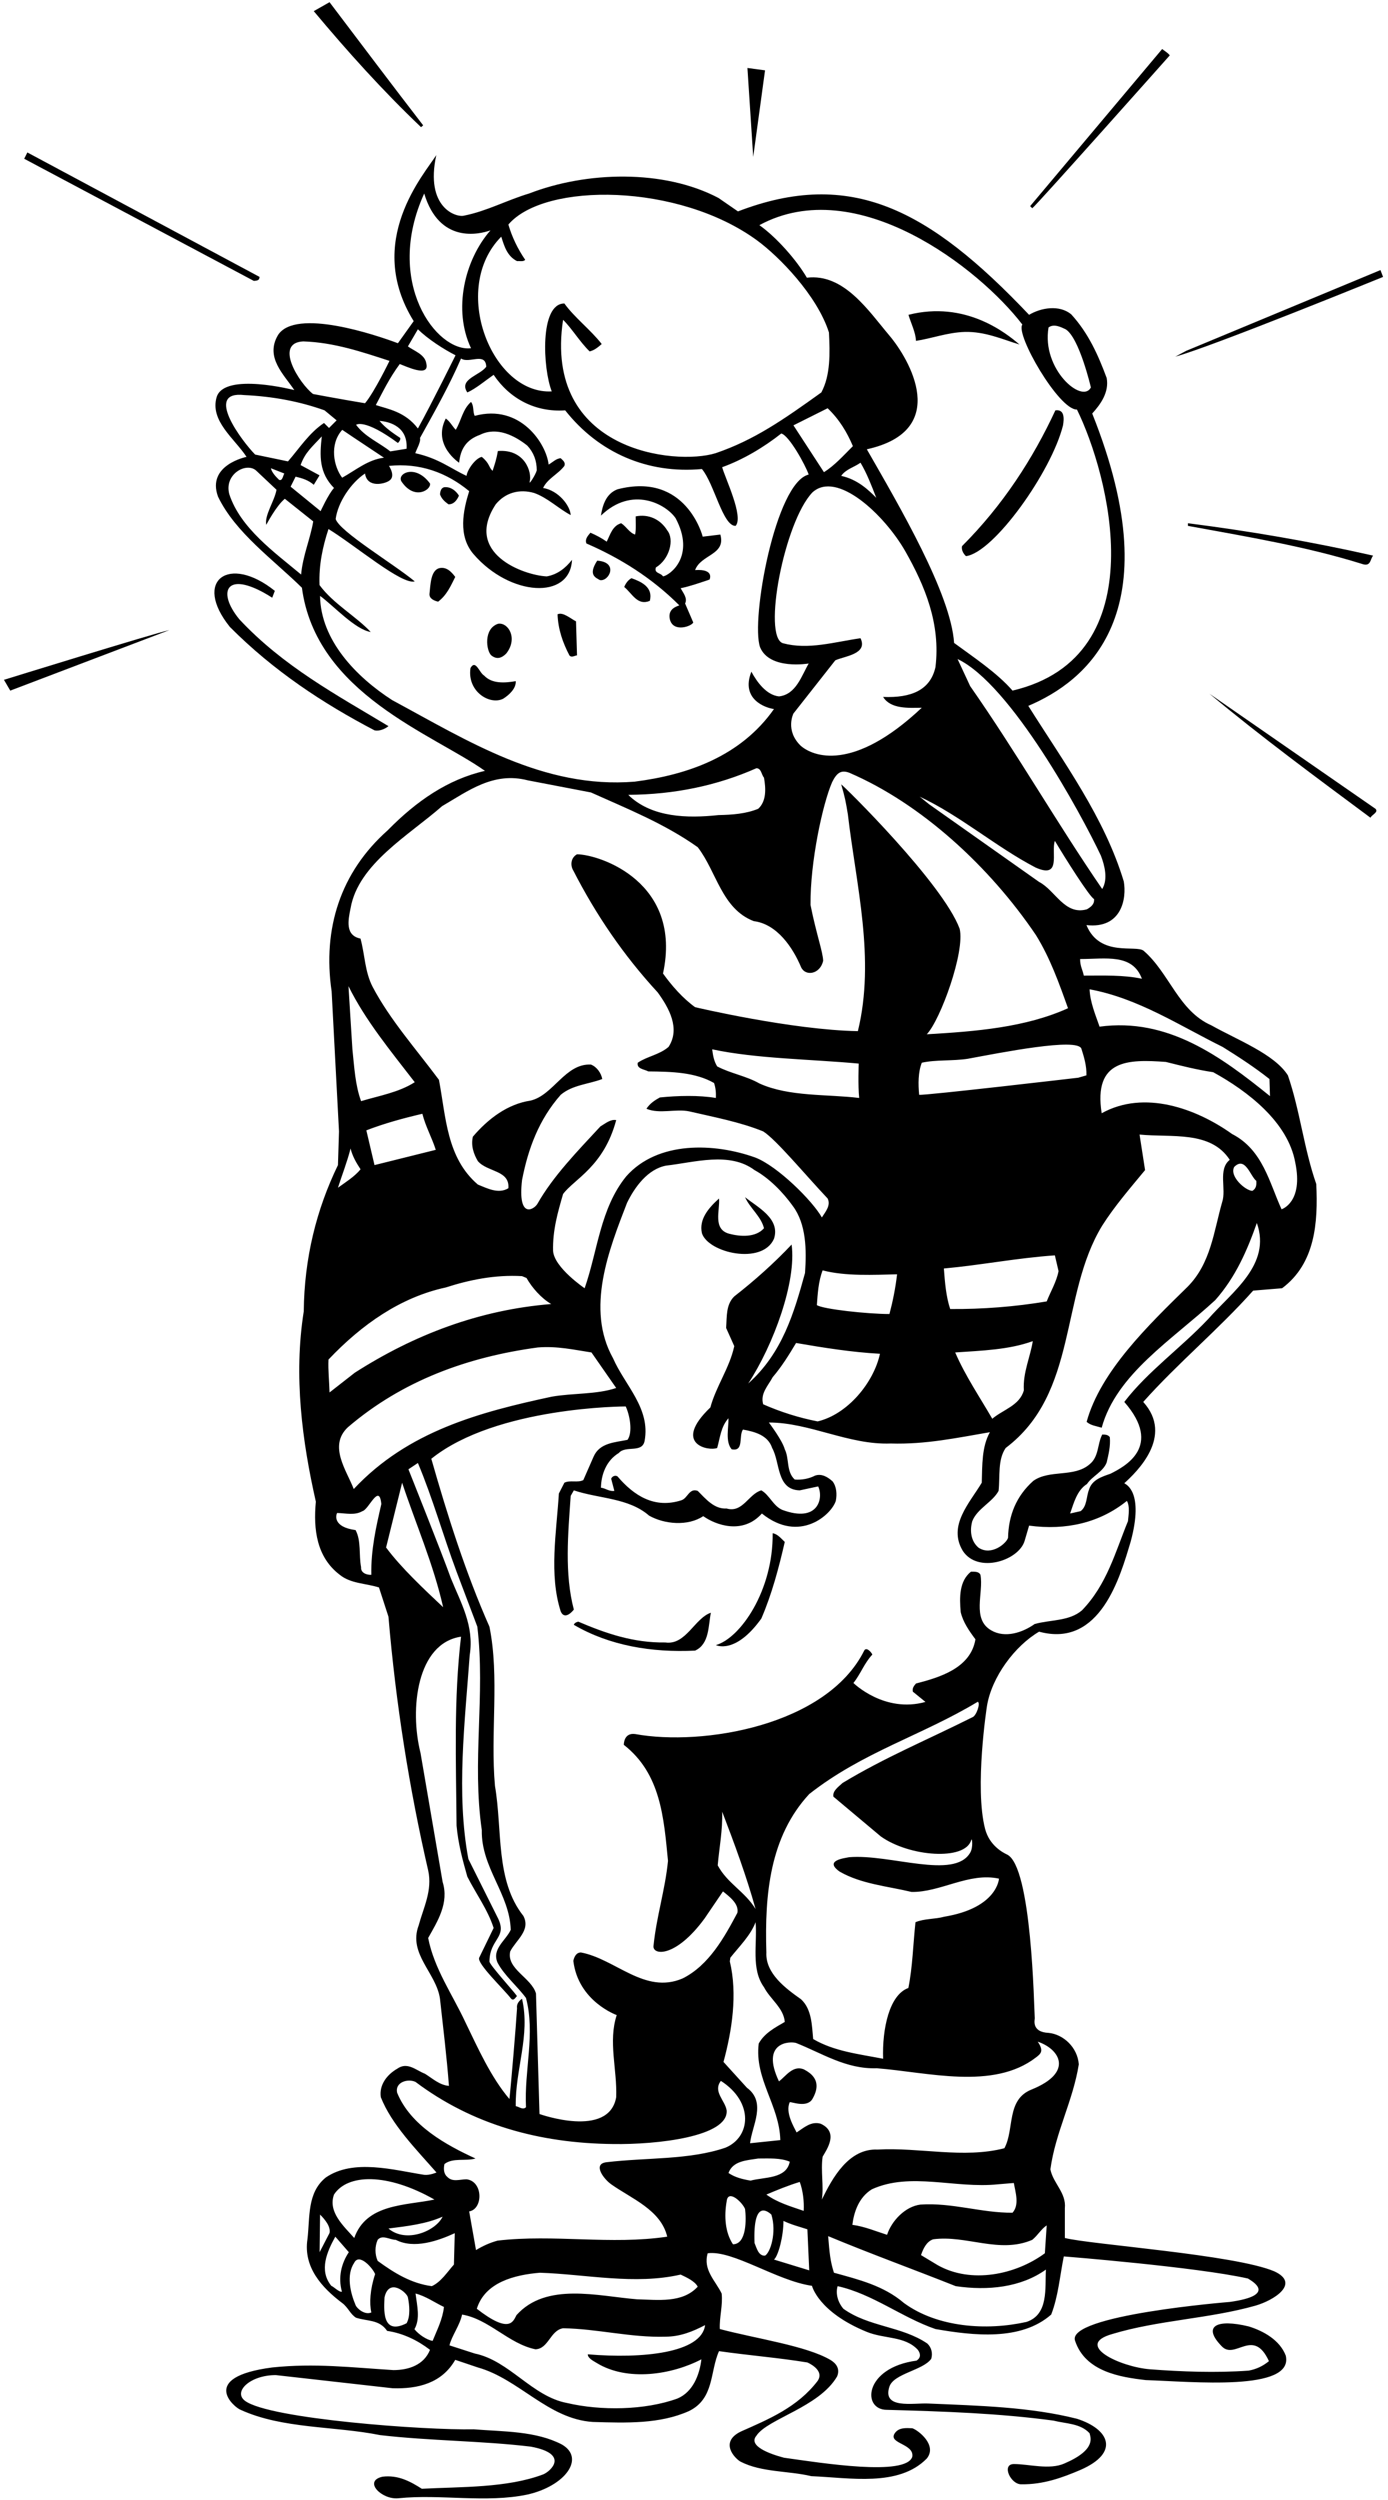 <?xml version="1.0" encoding="UTF-8"?>
<svg xmlns="http://www.w3.org/2000/svg" xmlns:xlink="http://www.w3.org/1999/xlink" width="380pt" height="684pt" viewBox="0 0 380 684" version="1.1">
<g id="surface1">
<path style=" stroke:none;fill-rule:nonzero;fill:rgb(0%,0%,0%);fill-opacity:1;" d="M 115.273 34.797 L 115.852 34.293 C 107.898 24 98.699 11.801 90.219 0.598 L 85.898 3.047 C 95.113 14.062 104.691 24.719 115.273 34.797 "/>
<path style=" stroke:none;fill-rule:nonzero;fill:rgb(0%,0%,0%);fill-opacity:1;" d="M 320.262 15.141 C 319.613 14.352 318.891 13.988 318.172 13.414 L 282.027 56.398 L 282.605 56.977 C 283.684 56.254 320.262 15.141 320.262 15.141 "/>
<path style=" stroke:none;fill-rule:nonzero;fill:rgb(0%,0%,0%);fill-opacity:1;" d="M 209.449 19.246 L 204.629 18.598 L 206.211 42.934 L 209.449 19.246 "/>
<path style=" stroke:none;fill-rule:nonzero;fill:rgb(0%,0%,0%);fill-opacity:1;" d="M 71.066 75.766 L 7.488 41.711 L 6.625 43.438 L 69.48 76.848 C 70.898 76.801 70.992 76.414 71.066 75.766 "/>
<path style=" stroke:none;fill-rule:nonzero;fill:rgb(0%,0%,0%);fill-opacity:1;" d="M 352.59 294.215 C 348.898 288.398 338.836 284.566 331.637 280.535 C 322.637 276.574 320.188 266.281 313.133 260.16 C 311.098 258.398 301.098 262 297.438 253.105 C 307.098 254.199 308.496 245.801 307.66 241.152 C 302.402 223.727 291.316 208.68 281.523 193.129 C 296.898 186.602 321.098 168.398 299.02 113.137 C 301.324 110.613 303.699 107.305 302.98 103.414 C 300.676 97.223 298.012 91.176 293.262 85.992 C 290.02 83.328 284.98 84.191 281.738 86.137 C 254.297 57.199 232.898 46 202.035 57.84 L 196.707 54.164 C 181.66 46.246 160.492 46.895 144.867 52.941 C 138.816 54.742 133.273 57.766 127.082 58.992 C 124.898 59.602 116.301 56.801 119.449 42.43 C 116.211 47.613 99.699 66 113.258 87.863 L 108.938 93.91 C 103.035 91.68 80.898 84.199 76.105 91.68 C 72.5 97.801 77.762 102.48 80.57 106.727 C 80.57 106.727 61.5 101.801 59.328 108.598 C 57.387 115.152 64.188 119.961 67.5 125 C 67.5 125 56.5 127.199 59.691 135.887 C 64.441 145.75 74.738 153.023 82.656 160.801 C 86.5 189.801 118.5 200.801 132.77 210.91 C 122.617 213.215 113.977 219.191 106.129 227.184 C 93.242 238.633 88.273 254.039 90.793 271.246 L 92.809 309.551 L 92.523 318.77 C 86.617 330.938 83.305 344.258 83.16 358.801 C 80.355 376.512 82.73 394.367 86.473 410.855 C 85.754 418.488 86.691 426.051 93.027 430.871 C 96.051 433.32 100.152 433.176 103.754 434.328 L 106.348 442.32 C 108.363 466.082 112.035 489.266 117.219 511.73 C 118.441 517.203 115.922 521.953 114.625 526.777 C 111.676 534.625 119.449 539.738 120.457 546.867 C 121.32 554.785 122.328 562.852 122.906 570.699 C 120.312 570.48 118.441 568.684 116.355 567.387 C 113.906 566.449 111.531 564.004 108.723 566.02 C 105.984 567.602 103.754 570.41 104.258 573.793 C 107.211 581.281 113.883 587.992 119.5 594.398 C 119.5 594.398 117.699 595.199 116.137 595.035 C 107.859 593.738 96.77 590.57 89.211 595.754 C 84.027 599.93 84.891 606.625 84.168 612.676 C 83.02 620.305 88.129 625.922 93.676 630.098 C 95.332 631.324 95.906 633.195 97.488 634.133 C 100.586 635.141 103.824 634.562 105.984 637.73 C 110.379 638.379 114.34 640.324 117.723 642.914 C 116.066 647.09 111.816 648.461 107.715 648.461 C 96.195 647.738 86.188 646.516 74.523 647.738 C 54.098 650.398 64.297 658.797 65.883 659.332 C 77.402 664.586 91.441 663.723 104.043 666.242 C 117.648 667.828 131.898 667.797 145.301 669.398 C 156.098 671.398 150.699 676.199 148.699 677 C 138.762 680.742 126.219 680.355 115.488 680.93 C 112.32 678.914 109.012 677.113 104.762 677.617 C 99.297 678.797 104.5 684 109.082 683.523 C 120.59 682.332 132.984 684.891 144.363 682.516 C 154.699 680.199 160.301 672.598 153.867 668.836 C 146.738 665.09 137.812 665.309 129.676 664.66 C 116.57 664.949 73.801 661.852 67.105 656.883 C 63.699 654.398 68.5 649.797 75.531 649.828 L 107.496 653.426 C 114.41 653.645 120.961 652.059 124.633 645.652 L 130.828 647.738 C 142.129 650.906 150.051 661.852 162.289 662.645 C 171.578 662.93 180.652 663.219 188.57 659.691 C 195.629 656.309 194.332 648.82 196.852 643.273 C 204.844 644.426 213.121 645.074 221.043 646.371 C 221.043 646.371 225.898 648.398 223.852 651.41 C 218.379 658.609 210.387 661.922 202.898 665.234 C 196.699 668.199 201.387 672.797 202.754 673.516 C 208.516 676.469 215.715 675.965 222.121 677.477 C 232.637 677.906 246.027 680.5 253.73 672.652 C 256.699 669 251.355 664.875 249.77 664.371 C 248.113 664.301 245.953 664.082 244.875 665.883 C 243.297 668.598 250.297 668.598 249.77 672.148 C 248.098 677.598 224.93 673.875 214.637 672.434 C 210.699 671.398 204.699 669.199 207.098 666.398 C 210.098 661.797 224.297 658.598 229.18 650.188 C 230.098 648 228.773 646.504 227.309 645.652 C 220.699 641.797 207.148 639.891 197.066 637.227 C 196.922 633.914 197.93 630.746 197.57 627.508 C 195.914 624.051 192.387 621.027 193.754 616.492 C 200.699 615.598 212.652 624.031 222.301 625.398 C 222.301 625.398 223.973 632.547 237.297 638 C 242.137 639.977 247.754 639.098 251.281 642.914 C 251.93 643.777 252.297 645 250.922 645.867 C 236.496 647.797 235.898 659.398 242.859 659.332 C 258.484 659.762 273.461 660.266 288.438 662.281 C 291.82 663.148 295.781 663.004 298.301 665.738 C 298.516 666.82 300.297 670.199 291.387 674.02 C 287.285 675.82 281.738 674.164 277.562 674.164 C 274.098 674.199 276.699 679.797 279.652 679.707 C 285.629 679.781 290.812 677.906 295.852 675.746 C 306.699 671 303.699 664.598 294.844 661.777 C 282.027 658.539 268.098 658.199 254.09 657.602 C 249.941 657.426 241.496 659.199 243.496 653 C 244.664 649.391 252.723 648.531 254.953 645.363 C 255.387 643.852 255.027 642.266 253.875 641.188 C 246.891 636.434 237.82 636.652 230.906 631.684 C 229.469 630.027 228.676 627.578 229.324 625.492 C 238.973 627.652 246.891 634.059 256.105 637.227 C 266.477 639.027 279.508 640.539 287.789 633.266 C 289.73 628.297 290.164 622.684 291.242 617.355 C 291.242 617.355 327.531 620.234 341.645 623.402 C 342.941 624.195 349.699 628 336.676 629.812 C 336.676 629.812 291.699 633.398 294.34 640.469 C 297.148 648.891 306.699 650.398 313.707 651.195 C 326.297 651.598 354.297 654.398 352.012 644.5 C 350.355 640.18 345.82 637.73 341.859 636.508 C 333.098 634.398 329.098 636.398 334.445 641.906 C 338.117 645.867 343.098 636.598 347.402 646.012 C 345.746 647.379 343.875 648.242 341.859 648.602 C 332.934 649.25 323.43 648.891 314.859 648.242 C 306.699 647.598 293.898 641.598 304.492 638.594 C 317.094 634.777 331.059 634.418 343.73 630.82 C 348.699 629.398 356.098 624.797 348.914 621.457 C 338.188 616.852 298.59 614.113 291.531 612.316 L 291.531 604.18 C 291.965 599.93 288.293 597.34 287.57 593.523 C 288.938 583.441 293.766 574.801 295.348 564.797 C 294.988 560.113 291.098 556.598 287.098 556.199 C 282.297 555.996 283.324 552.555 283.297 552.199 C 283.082 549.246 282.496 510.598 275.699 507.398 C 274.672 506.914 270.898 505 269.699 500.398 C 266.746 489.082 270.199 466.801 270.199 466.801 C 271.496 458.801 277.852 450.312 284.477 446.426 C 301.297 451 306.723 431.16 309.531 421.871 C 313.297 408 308.164 406.105 307.805 405.816 C 311.117 402.793 321.496 393 312.988 383.57 C 322.422 372.984 333.578 363.77 343.086 353.113 L 351.004 352.465 C 360.074 345.695 360.867 334.535 360.363 323.953 C 356.98 314.305 355.898 303.793 352.59 294.215 Z M 334.73 286.441 C 339.125 289.176 343.445 291.984 347.547 295.223 L 347.691 299.902 C 334.227 289.031 319.684 278.375 301.035 280.895 C 299.883 277.586 298.445 274.199 298.301 270.672 C 311.621 273.121 322.898 280.598 334.73 286.441 Z M 312.629 267.793 C 307.66 266.711 302.117 266.93 296.715 266.93 C 296.43 265.414 295.699 264.398 295.707 262.391 C 302.699 262.398 310.035 260.809 312.629 267.793 Z M 280.301 380.402 C 279.148 384.578 274.609 385.656 271.66 388.176 C 268.203 382.199 264.242 376.367 261.508 370.031 C 268.781 369.527 276.195 369.312 282.746 366.938 C 282.102 371.184 280.012 375.504 280.301 380.402 Z M 260.141 358.152 C 258.988 354.695 258.699 350.879 258.41 347.062 C 268.637 346.129 278.426 344.184 288.797 343.465 L 289.805 347.785 C 289.227 350.738 287.645 353.328 286.562 356.066 C 278.066 357.504 268.852 358.227 260.141 358.152 Z M 251.645 299.543 C 251.355 296.594 251.355 293.352 252.363 290.762 C 256.18 289.895 260.859 290.328 264.965 289.68 C 273.965 288.023 295.098 283.801 296.066 286.945 C 296.789 289.246 297.508 291.551 297.438 294.215 L 295.203 294.863 C 295.203 294.863 253.227 299.762 251.645 299.543 Z M 297.578 248.785 C 291.461 250.512 288.938 243.602 284.477 241.297 L 254.379 220.055 L 251.789 217.969 C 262.875 223.152 272.594 231.648 283.469 237.336 C 290.699 240.602 287.699 233.199 288.797 230.062 C 291.531 234.672 298.297 245.398 299.523 245.977 C 299.668 247.414 298.66 248.137 297.578 248.785 Z M 235.586 174.621 C 228.461 175.633 221.332 177.863 214.348 175.992 C 208.699 174.199 214.707 142.801 222.41 134.734 C 229.098 128.602 242.098 140.801 247.828 150.789 C 253.227 160.297 257.547 170.664 256.105 182.543 C 254.699 188.801 249.496 191 241.777 190.68 C 243.797 193.992 248.617 193.703 252.363 193.633 C 233.496 211.398 222.484 206.953 219.172 204 C 214.898 199.801 217.227 195.215 217.227 195.215 L 228.676 180.672 C 231.121 179.52 237.699 179 235.586 174.621 Z M 225.578 129.191 L 217.227 116.375 L 226.586 111.695 C 229.828 114.789 231.914 118.32 233.5 122.062 C 230.906 124.656 228.461 127.391 225.578 129.191 Z M 235.586 126.598 C 237.316 129.48 238.676 133.031 239.898 136.199 C 237.898 134.199 234.898 131.199 230.297 130.199 C 231.523 128.398 233.859 127.824 235.586 126.598 Z M 301.395 234.098 C 302.402 236.762 303.41 240.504 301.758 243.238 C 289.301 225.098 278.355 205.945 265.609 187.727 L 262.156 180.312 C 276.699 187.199 295.922 222.504 301.395 234.098 Z M 287.066 89.59 C 288.508 88.512 290.379 89.445 291.746 90.094 C 295.496 92.398 298.66 106.008 298.66 106.008 C 296.297 110.602 285.098 101 287.066 89.59 Z M 279.898 88.801 C 277.898 91.398 289.898 112.199 294.844 112.055 C 303.496 129.602 316.898 179.602 277.203 188.953 C 272.953 184.055 266.395 179.727 261.211 175.91 C 260.297 162.398 246.297 138.602 237.316 122.926 C 260.496 117.801 248.898 98.199 243.508 91.824 C 237.762 85.027 231.051 74.758 220.898 75.98 C 218.09 71.16 212.578 64.91 207.898 61.602 C 234.496 47.199 268.098 73.398 279.898 88.801 Z M 139.18 61.438 C 149.098 49.801 185.836 50.062 207.301 65.801 C 213.301 70.199 223.699 80.801 226.945 90.961 C 227.234 96.648 227.379 102.695 224.859 107.375 C 214.5 114.801 206.5 120.398 195.898 124 C 184.898 127.398 148.699 123.602 154.156 87.504 C 156.531 89.809 158.691 93.48 161.426 96.145 C 162.723 95.855 163.73 94.992 164.738 94.129 C 161.715 90.238 157.25 86.855 154.516 83.039 C 147.699 83 148.609 100.895 151.059 107.086 C 134.699 108 123.098 79 137.234 64.75 C 138.027 67.27 138.816 70.078 141.555 71.445 C 142.348 71.375 143.281 71.66 143.785 71.086 C 141.77 68.137 140.188 64.895 139.18 61.438 Z M 116.137 52.941 C 120.301 66.801 131.258 64.102 134.281 63.023 C 127.152 71.16 123.984 84.766 128.953 95.277 C 119.5 96.398 105.098 77.199 116.137 52.941 Z M 109.441 99.598 C 111.098 100.199 117.699 103.398 116.715 99.453 C 116.355 96.934 113.301 96 111.676 94.773 L 114.41 90.094 C 117.145 92.758 121.328 95.48 124.715 97.207 C 124.715 97.207 118.301 110.199 114.41 117.238 C 110.898 112.602 106.129 111.902 102.891 110.824 C 104.762 107.297 106.5 103.602 109.441 99.598 Z M 97.488 116.23 C 97.488 116.23 99.699 114.398 108.938 121.199 C 108.938 121.199 109.73 120.48 109.586 119.832 C 107.641 118.535 105.48 117.094 103.898 115.152 C 106.777 115.367 111.699 116.801 111.312 122.781 L 106.852 123.504 C 103.754 121.055 99.938 119.543 97.488 116.23 Z M 105.121 125.23 C 100.801 125.734 97.418 128.613 93.676 130.703 C 91.371 127.68 90.098 121.602 93.699 117.602 C 97.5 120.199 102.676 123.574 105.121 125.23 Z M 83.02 93.406 C 91.516 93.695 99.074 96.285 106.633 98.734 C 106.633 98.734 102.531 107.23 99.938 110.328 C 93.098 109.199 85.699 107.801 85.699 107.801 C 81.957 104.922 74.898 93.801 83.02 93.406 Z M 66.891 108.094 C 74.664 108.453 82.012 109.824 88.852 112.27 L 92.16 115.008 L 90.074 117.094 L 88.707 115.727 C 84.602 118.465 81.867 122.781 78.844 126.238 L 69.844 124.367 C 66.312 120.766 55.699 106.801 66.891 108.094 Z M 82.297 127.246 C 83.523 123.789 85.434 122.281 88.098 119.398 C 87.5 124.801 87.34 129.336 91.441 133.512 C 89.898 135.199 87.777 139.855 87.777 139.855 L 79.562 133.152 L 80.93 130.414 C 82.73 130.848 84.457 131.352 85.898 132.648 L 87.48 130.055 Z M 77.836 129.551 C 77.473 130.129 77.332 131.711 76.395 131.277 C 75.531 130.414 74.449 129.336 74.16 128.109 Z M 82.441 157.199 C 75.098 151.078 65.809 144.453 62.785 135.238 C 61.297 129.801 67.297 126.398 70.059 128.688 L 75.699 134 C 75.195 137.023 72.348 140.984 72.898 143.602 C 72.898 143.602 75.602 138.406 77.977 136.465 L 85.754 142.656 C 84.961 147.406 82.875 152.086 82.441 157.199 Z M 107.355 191.543 C 97.5 185.199 87.77 175.129 87.625 163.031 C 91.441 165.84 97.18 172.199 101.5 172.922 C 97.469 168.602 91.227 165.191 87.48 160.078 C 87.266 154.535 88.348 149.566 89.93 144.742 C 97.418 149.352 110.02 160.078 113.547 159.07 C 107.93 154.391 92.898 145.398 91.898 142 C 92.5 137.398 96.121 132.07 99.938 129.551 C 100.5 133.602 105.301 132.398 106.488 131.566 C 108.5 130.398 106.488 127.465 106.488 127.465 C 114.898 126.602 122.258 129.262 128.449 134.375 C 126.797 139.703 125.301 146.602 129.676 151.656 C 139.637 163.168 156.098 164.199 156.602 153.168 C 154.805 155.473 152.57 157.199 149.691 157.703 C 143.301 157.398 126.898 151.398 135.723 137.977 C 138.387 134.734 142.273 133.727 146.234 134.879 C 149.906 136.176 152.859 139.129 156.242 140.926 C 156.098 138.336 152.898 134.199 148.684 133.512 C 149.906 130.918 152.859 129.695 154.516 127.465 C 154.875 126.453 154.082 125.949 153.508 125.375 C 152.211 125.445 151.273 126.527 150.195 127.102 C 149.617 121.488 142.5 110.398 129.965 113.781 C 129.387 112.633 129.816 111.047 128.953 109.969 C 126.648 111.984 126.289 115.078 124.777 117.598 C 123.914 116.734 123.195 115.297 122.043 114.504 C 118.301 121.801 125.699 126.602 125.699 126.602 C 126.059 122.93 127.586 120.336 131.402 118.969 C 136.012 116.664 140.906 119.184 144.363 121.918 C 146.09 123.789 146.953 126.023 146.953 128.688 C 146.664 129.84 144.703 132.941 145.012 131.781 C 145.699 129.199 143.699 122.801 136.301 123.398 C 135.898 125.801 135.434 127.031 134.859 128.832 C 133.707 127.75 134.098 126.801 131.898 125 C 130.098 125.398 127.898 128.602 127.73 130.199 C 123.48 128.254 120.098 125.398 113.699 124 C 113.988 122.992 115.273 120.91 114.984 119.832 C 118.945 112.703 122.98 105.574 126.219 98.086 C 128.379 99.598 132.914 96.215 133.129 100.32 C 131.402 102.766 125.496 103.703 127.945 107.375 C 130.32 106.297 132.77 104.207 135.145 102.551 C 139.539 109.102 146.594 112.848 154.73 112.27 C 163.945 123.934 177.34 129.695 192.172 128.328 C 195.555 132.359 197.898 144 201.387 143.879 C 203.699 141.398 198.434 130.633 197.715 127.824 C 203.332 125.809 209.074 122.414 213.898 118.602 C 216.059 119.176 220.469 127.176 221.402 129.84 C 212.297 132 205.5 169.602 208.082 177.07 C 210.699 183.398 221.402 181.535 221.402 181.535 C 219.461 184.848 217.945 190.031 213.266 190.535 C 209.812 190.176 207.219 186.574 205.707 183.77 C 202.699 191.398 209.668 193.703 211.898 193.992 C 202.828 206.879 188.426 211.992 173.738 213.863 C 148.754 215.879 127.945 202.633 107.355 191.543 Z M 207.578 221.281 C 204.266 222.648 200.523 222.938 196.707 223.008 C 187.996 223.945 178.777 223.586 172.516 217.969 L 172.012 217.465 C 184.609 217.391 196.348 214.945 207.074 210.191 C 208.441 210.191 208.441 211.922 209.164 212.785 C 209.668 215.664 209.883 219.191 207.578 221.281 Z M 95.984 248.473 C 98.074 236.375 112.035 228.48 121.035 220.559 C 128.09 216.457 135.074 211.055 144.508 213.504 L 161.785 216.816 C 171.723 221.281 181.875 225.312 191.02 231.793 C 196.203 238.488 197.57 248.641 206.355 252.023 C 212.762 252.816 217.082 259.297 219.316 264.625 C 220.5 267.199 224.496 266.598 225.363 262.895 C 225.305 260.477 223.5 255.598 221.898 247.598 C 221.789 235.773 225.242 219.887 227.812 214.008 C 229.098 211.398 230.297 210.602 232.492 211.414 C 252.289 219.91 271.012 237.191 283.613 255.84 C 287.5 262.105 289.949 269.016 292.395 275.855 C 280.73 281.113 267.27 282.191 253.73 282.984 C 257.496 279 264.242 260.375 262.73 254.113 C 258.098 241.598 230.73 214.742 230.297 214.602 C 231.297 218 231.555 219.336 232.133 222.863 C 234.363 242.09 239.691 262.32 234.867 282.121 C 216.699 281.801 190.301 275.566 190.301 275.566 C 186.914 273.121 183.891 269.664 181.516 266.352 C 186.898 241.398 164.309 233.809 157.973 233.734 C 156.242 234.672 156.098 236.801 156.965 238.199 C 163.012 250.008 170.57 261.238 180.074 271.535 C 183.098 275.711 186.34 281.398 183.027 286.441 C 180.508 288.602 177.121 289.031 174.602 290.762 C 174.242 292.488 176.477 292.559 177.484 293.137 C 183.891 293.207 190.301 293.352 195.484 296.305 C 195.914 297.527 196.059 298.969 195.988 300.406 C 191.379 299.617 185.547 299.762 180.652 300.266 C 179.211 301.055 177.914 301.922 176.98 303.359 C 180.578 304.871 185.043 303.289 188.715 304.078 C 195.555 305.664 202.539 306.961 208.945 309.551 C 212.5 311.801 220.469 321.434 226.586 327.91 C 227.523 329.785 226.012 331.512 225.004 333.098 C 222.496 328.598 212.836 318.984 206.715 316.68 C 195.629 312.719 180.074 312.07 171.434 321.863 C 164.309 330.648 163.66 342.168 160.059 352.465 C 160.059 352.465 151.699 346.801 151.418 342.242 C 151.273 336.625 152.715 331.656 154.156 326.688 C 157.18 322.586 165.301 319.199 168.699 306.457 C 167.113 306.168 165.746 307.395 164.379 308.184 C 158.043 315.023 151.418 321.793 147.098 329.426 C 146.098 331 141.699 333.598 142.922 322.871 C 144.578 314.305 147.531 306.312 153.508 299.543 C 156.746 296.809 161.066 296.664 164.883 295.223 C 164.594 293.641 163.441 291.91 161.785 291.266 C 154.73 290.902 151.492 299.688 145.227 301.129 C 138.965 302.062 133.633 306.098 129.461 310.992 C 128.883 313.441 129.676 315.746 130.828 317.688 C 133.418 320.711 139.609 320.137 139.18 325.105 C 136.441 326.762 133.348 325.105 130.828 324.098 C 122.258 316.754 122.113 305.664 120.172 295.441 C 113.906 287.016 106.777 279.023 102.027 270.023 C 99.867 265.848 99.922 261.336 98.699 256.801 C 94.449 255.934 95.297 251.801 95.984 248.473 Z M 168.195 407.906 C 166.754 408.121 165.82 407.184 164.523 407.039 C 164.594 403.441 165.965 399.625 169.418 397.535 C 171.289 395.379 175.828 397.68 176.477 394.227 C 178.133 385.297 171.074 379.031 167.836 371.617 C 160.273 358.082 166.754 341.809 171.652 329.137 C 173.738 324.816 177.34 319.848 182.379 318.91 C 190.082 318.047 199.73 315.023 206.57 320.137 C 210.531 322.297 214.348 326.184 217.082 330 C 220.754 334.969 220.828 341.953 220.395 348.289 C 217.371 359.234 214.203 370.176 204.844 378.527 C 211.828 367.871 218.098 350.598 216.723 340.512 C 211.973 345.555 206.57 350.379 201.027 354.695 C 198.723 356.93 199.012 360.242 198.797 363.336 L 201.027 368.305 C 199.73 374.281 196.059 379.25 194.477 385.082 C 183.898 395.199 194.113 397.105 196.348 396.168 C 197.141 393.359 197.355 390.336 199.441 388.031 C 199.516 390.41 198.508 394.441 200.309 396.527 C 203.762 397.25 202.18 392.855 203.402 391.129 C 206.57 391.703 210.242 392.641 211.395 396.168 C 213.629 400.129 212.547 407.617 218.953 407.762 L 223.996 406.68 C 225.496 409.801 224.098 416.801 214.133 413.09 C 211.684 412.008 210.676 409.059 208.441 407.762 C 204.988 408.695 203.332 414.023 198.938 412.73 C 195.555 412.945 193.25 410.137 191.02 407.906 C 188.645 407.039 188.281 409.992 186.484 410.496 C 179.211 412.801 173.594 409.273 169.059 403.945 C 168.41 403.512 167.547 403.945 167.328 404.594 Z M 168.699 379.754 C 163.371 381.555 156.816 381.121 151.059 382.129 C 131.258 386.379 111.676 391.562 96.844 407.402 C 94.969 402.434 89.785 395.594 95.258 390.48 C 110.16 377.738 128.02 371.258 147.242 368.664 C 152.57 368.234 157.18 369.312 161.93 370.031 Z M 208.945 384.219 C 208.082 381.266 210.316 379.105 211.539 376.801 C 214.059 373.848 216.004 370.68 217.945 367.441 C 225.508 368.738 233.066 369.961 240.914 370.395 C 239.188 378.312 232.059 386.953 223.852 388.898 C 218.668 387.891 213.699 386.305 208.945 384.219 Z M 223.637 357.074 C 223.852 354.051 224.066 350.52 225.219 347.57 C 231.484 349.227 239.402 348.793 245.594 348.648 C 245.164 352.395 244.441 355.992 243.508 359.52 C 237.602 359.52 225.297 358.199 223.637 357.074 Z M 235.227 300.406 C 226.441 299.328 216.074 300.121 207.938 296.449 C 204.266 294.359 200.02 293.711 196.348 291.77 C 195.484 290.398 195.195 288.816 194.98 287.09 C 207.004 289.68 222.301 289.801 235.098 291 C 235.098 291 234.867 297.098 235.227 300.406 Z M 119.305 314.594 L 102.531 318.77 L 100.297 309.266 C 105.121 307.395 110.379 305.953 115.633 304.73 C 116.496 308.184 118.227 311.211 119.305 314.594 Z M 113.547 296.09 C 109.152 298.895 103.898 299.762 98.859 301.273 C 97.273 297.023 96.984 291.91 96.48 287.09 L 95.402 269.809 C 100.012 279.168 106.992 287.594 113.547 296.09 Z M 95.977 314.23 C 96.48 316.32 97.562 318.191 98.715 319.922 C 97.059 321.938 94.609 323.449 92.523 324.961 C 93.602 321.578 95.043 317.906 95.977 314.23 Z M 90.219 380.977 C 90.145 377.953 89.785 374.855 89.93 371.977 C 99.074 362.328 109.73 354.91 122.043 352.25 C 128.523 350.16 135.578 348.723 142.922 349.152 L 144.145 349.656 C 145.66 352.32 148.18 355.199 150.914 356.785 C 131.188 358.367 113.328 365.211 97.129 375.578 Z M 101.664 430.871 C 100.441 430.945 98.715 430.367 98.859 428.785 C 98.211 425.473 98.93 421.586 97.348 418.633 C 91.098 417.801 91.945 414.527 92.305 413.953 C 94.754 414.023 97.129 414.672 99.219 413.449 C 100.945 413.09 103.824 405.602 104.402 411.504 C 102.961 417.77 101.523 424.031 101.664 430.871 Z M 105.699 423.398 L 110.09 405.672 C 113.836 416.977 118.656 427.922 121.32 439.73 C 116.137 434.836 109.875 429.016 105.699 423.398 Z M 117.219 530.234 C 119.809 525.625 122.98 520.656 121.18 514.898 L 115.129 479.617 C 112.098 467.598 114.098 449.598 126.219 447.793 C 124.203 465.074 124.852 481.633 124.996 499.488 C 125.426 504.387 126.648 508.922 127.945 513.457 C 130.32 518.137 133.562 522.531 135.145 527.496 L 131.188 535.633 C 130.5 537.199 137.898 544.199 139.898 546.801 C 140.703 547.707 141.34 546.125 141.5 546.199 C 142.254 546.539 133.871 537.531 133.996 536.641 C 134.098 530.398 138.898 530.199 136.371 524.906 L 128.234 508.633 C 124.852 490.707 127.297 470.977 128.594 452.836 C 129.891 444.77 126.074 438.359 123.41 431.738 C 121.105 425.258 111.816 402 111.816 402 L 114.41 400.273 C 118.441 409.848 121.32 420.145 124.996 430.008 L 130.684 445.059 C 132.914 463.922 129.172 481.852 131.906 500.715 C 131.691 511.012 139.539 518.137 139.828 528.004 C 138.461 530.953 134.57 533.258 136.227 537.004 C 138.098 540.531 141.555 543.34 144.004 546.648 C 146.594 556.441 143.496 566.379 144.004 576.531 C 143.141 577.395 142.129 576.387 141.195 576.242 C 141.051 566.09 145.227 556.945 142.922 546.867 C 142.922 546.867 141.301 547.801 141.555 549.457 C 141.266 554.211 139.898 570.555 139.465 574.297 C 134.355 568.25 130.898 560.473 127.371 553.203 C 123.844 545.641 118.875 538.656 117.219 530.234 Z M 91.441 600.434 C 95.098 594.797 105.898 594.398 118.945 601.801 C 111.027 603.457 100.297 602.883 96.984 612.316 C 94.105 609.074 89.715 605.188 91.441 600.434 Z M 121.18 606.48 C 119.234 610.516 111.098 613.797 106.348 609.723 C 111.457 609.074 116.641 608.5 121.18 606.48 Z M 87.625 605.906 C 88.992 607.273 90.578 609.219 90.219 610.945 L 87.5 616.199 Z M 93.609 627.004 C 92.891 627.219 91.418 625.688 90.699 625.398 C 87.242 621.152 89.57 615.988 91.801 611.953 L 95.5 616.199 C 93.5 619.199 92.5 623 93.609 627.004 Z M 101.664 632.691 C 99.867 633.484 97.699 631.598 97.348 630.676 C 95.906 627.289 94.754 622.395 96.984 619.082 C 98.355 616.348 102.051 620.543 102.699 622.199 C 101.301 626.398 101.098 630.199 101.664 632.691 Z M 111.312 635.645 C 104.301 639.199 105.195 631.324 105.266 628.586 C 106.5 623 111.531 627.363 111.676 628.586 C 112.105 630.746 112.395 633.699 111.312 635.645 Z M 118.441 640.469 C 116.785 640.18 114.617 638.715 113.465 637.273 C 115.098 634.398 114.195 630.891 113.762 627.508 C 116.57 628.227 118.945 629.953 121.539 631.18 C 121.18 634.562 119.664 637.441 118.441 640.469 Z M 118.227 625.492 C 112.609 624.77 107.93 621.891 103.395 618.578 C 102.602 616.777 102.602 614.617 103.395 612.82 C 104.691 611.305 106.707 612.82 108.363 612.82 C 113.328 615.41 119.965 613.086 124.5 611 L 124.273 619.586 C 122.473 621.602 120.746 624.34 118.227 625.492 Z M 163.371 646.516 C 171.723 651.629 183.891 649.754 192.027 645.508 C 191.523 649.754 189.723 654.434 185.477 656.234 C 176.547 659.477 164.449 659.617 155.234 657.461 C 145.66 655.66 139.465 645.867 129.965 643.922 L 123.051 641.691 C 123.699 639.027 125.859 636.289 126.508 633.266 C 133.852 634.492 139.25 641.258 146.594 642.77 C 150.195 642.629 150.629 637.586 154.156 637.012 C 163.586 637.156 172.66 639.602 182.164 639.316 C 186.266 639.316 189.723 637.875 193.035 636.148 C 192.098 643.797 175.898 645.398 160.922 644.141 C 160.922 645.219 162.434 645.938 163.371 646.516 Z M 130.539 631.684 C 132.77 624.41 140.906 622.395 147.82 621.82 C 160.562 622.25 173.738 625.203 186.34 622.324 C 187.996 623.113 190.227 624.121 191.02 625.637 C 186.844 630.172 180.219 629.234 174.387 629.09 C 163.73 628.227 149.547 624.34 141.41 633.41 C 140.5 635 139.699 638.797 130.539 631.684 Z M 166.105 591.578 C 162.098 592 165.301 596.199 167.328 597.625 C 172.805 601.516 180.938 604.609 182.668 611.953 C 167.258 614.258 151.707 611.234 136.227 613.035 C 134.141 613.609 132.195 614.473 130.32 615.625 L 128.449 605.043 C 132.301 604.398 132.301 596.797 127.73 596.258 C 125.859 596.258 123.844 597.121 122.402 595.539 C 121.465 594.746 121.395 593.305 121.684 592.082 C 123.984 590.281 127.441 591.363 130.18 590.57 C 122.188 586.898 112.395 581.57 108.723 572.57 C 108.074 569.691 111.676 568.609 113.762 569.617 C 129.312 581.281 147.531 586.395 167.836 586.609 C 179.898 586.797 199.5 584.598 198.938 577.395 C 198.508 574.66 195.121 572.281 197.355 569.328 C 206.5 575.199 205.5 584.797 198.578 587.617 C 188.645 591.004 176.906 590.281 166.105 591.578 Z M 199.805 536.641 L 199.945 535.633 C 202.469 532.465 205.492 529.516 206.859 525.914 C 207.363 531.816 205.562 538.73 209.164 543.699 C 210.82 546.938 214.562 549.387 214.852 553.203 C 212.258 554.715 209.309 556.227 207.723 559.105 C 206.5 568.828 213.41 576.027 213.629 585.531 L 205.348 586.395 C 205.852 581.645 209.953 575.234 204.484 571.203 L 198.074 564.145 C 200.379 555.648 201.965 545.641 199.805 536.641 Z M 197.715 495.676 C 201.027 504.312 204.34 513.242 206.859 522.312 C 203.906 517.488 199.156 515.328 196.492 510.363 C 196.922 505.465 197.859 500.785 197.715 495.676 Z M 200.668 614.043 C 198.508 610.801 198.219 606.34 198.938 602.305 C 199.301 598.797 203.297 602.598 203.98 604.395 C 204.301 607 204.496 614 200.668 614.043 Z M 199.441 594.531 C 200.668 591.148 204.555 591.074 207.578 590.57 C 210.531 590.57 213.629 590.355 216.219 591.434 C 215.297 596.199 209.297 595.598 205.492 596.617 C 203.332 596.258 201.242 595.754 199.441 594.531 Z M 218.953 596.977 C 219.82 599.355 220.18 602.234 220.035 604.898 C 216.508 603.676 212.906 602.668 209.812 600.434 C 212.691 599.211 215.859 597.914 218.953 596.977 Z M 209.449 617.141 C 207.652 617.281 207.148 615.051 206.57 613.684 C 206.098 601.398 210.387 605.188 211.18 605.906 C 212.699 610.797 210.891 616.348 209.449 617.141 Z M 211.898 618.219 C 213.098 617.199 214.5 611.797 214.492 607.637 C 216.578 608.645 218.812 609.219 221.043 609.938 L 221.547 621.172 Z M 281.02 635.281 C 270.074 637.73 256.609 636.793 247.469 630.098 C 241.922 625.348 235.082 623.691 228.316 621.82 C 227.309 618.723 227.098 616.398 226.73 611.809 C 238.324 616.637 250.059 620.883 261.652 625.492 C 270.438 626.785 279.508 625.852 286.348 620.953 C 286.059 625.996 287.141 633.266 281.02 635.281 Z M 233.355 608.715 C 233.785 605.258 235.082 601.227 238.684 598.996 C 249.266 594.172 261.434 598.852 273.242 597.625 L 277.562 597.266 C 277.996 599.785 279.148 603.242 277.203 605.402 C 268.707 605.473 260.715 602.594 252.004 603.172 C 247.828 603.676 244.082 607.637 242.859 611.449 C 239.906 610.516 236.668 609.148 233.355 608.715 Z M 286.059 616.492 C 278.066 622.395 265.828 624.914 256.684 619.73 L 252.148 616.996 C 252.723 615.34 253.59 613.324 255.461 612.676 C 264.605 611.449 273.605 616.707 282.605 612.82 C 284.117 611.594 285.051 609.867 286.562 608.859 Z M 283.613 562.922 C 284.895 561.934 285.898 561.199 284.098 558.598 C 290.098 560.598 294.098 566.996 282.387 571.707 C 275.438 574.5 277.781 582.578 274.973 587.762 C 263.738 590.645 251.789 587.473 240.266 588.121 C 232.348 587.762 227.883 595.898 225.004 601.801 C 225.578 598.059 224.645 593.953 225.219 590.066 C 226.371 588.051 229.699 583.398 224.715 581.066 C 222.051 580.273 220.105 582.145 218.09 583.441 C 217.441 582.074 214.898 577.996 216.219 575.16 C 216.723 575.02 220.898 576.797 222.41 574.297 C 225.496 569 221.477 566.953 220.035 566.16 C 217.082 565.012 215.211 567.961 213.266 569.473 C 208.098 558.598 216.363 558.457 217.945 558.961 C 225.074 561.77 231.629 566.16 240.051 565.875 C 253.945 566.953 271.945 571.922 283.613 562.922 Z M 273.496 514 C 273.496 514 273.098 522 258.555 524.402 C 256.035 525.121 253.012 524.906 250.637 525.914 C 249.988 531.891 249.844 538.152 248.691 543.914 C 243.434 545.785 241.496 555.199 241.777 563.281 C 235.156 561.984 228.387 561.266 222.629 557.883 C 222.266 554.137 222.266 549.746 219.316 547.012 C 215.141 544.059 209.523 539.953 209.812 534.195 C 209.309 518.137 210.82 502.441 221.547 490.852 C 236.238 479.32 252.277 474.887 267.699 465.598 C 268.496 466 267.297 469.398 266.297 469.801 C 253.098 476.398 242.516 480.699 230.699 487.801 C 229.516 488.898 227.883 489.984 228.172 491.57 L 241.133 502.441 C 248.898 508 264.297 509.199 265.906 503.41 C 266.121 502.645 266.496 505.398 265.609 506.906 C 261.223 514.363 243.699 507.199 232.492 508.129 C 231.121 508.418 225.496 509 229.898 512.09 C 235.805 515.473 242.93 516.051 249.555 517.633 C 257.477 517.777 265.297 512.199 273.496 514 Z M 308.523 410.641 C 309.387 412.227 308.957 414.457 308.812 416.184 C 305.355 424.609 303.051 433.535 296.211 440.594 C 292.684 443.617 287.57 443.113 283.254 444.336 C 280.012 446.641 275.188 448.297 271.371 446.066 C 265.973 442.969 269.355 435.77 268.422 430.871 C 267.988 429.938 266.836 430.008 265.828 430.008 C 262.59 432.602 262.66 437.066 263.02 441.098 C 263.668 443.836 265.324 446.211 267.051 448.516 C 265.754 456.434 257.188 458.953 250.777 460.609 C 250.203 461.258 249.699 461.906 249.914 462.84 L 253.371 465.648 C 242.098 468.801 233.645 460.465 233.645 460.465 C 235.66 457.945 236.594 455.066 238.828 452.688 C 238.469 451.898 237.133 450.535 236.594 451.609 C 226.297 472.199 192.301 477.801 173.883 474.434 C 170.699 474 170.785 477.387 170.785 477.387 C 180.938 485.305 181.73 497.402 182.883 509.137 C 182.09 517.129 179.715 524.402 178.922 532.32 C 178.5 535 184.898 535.801 192.891 524.906 L 197.93 517.488 C 199.73 518.93 202.324 520.875 201.891 523.32 C 198.363 529.945 194.113 537.723 186.844 541.32 C 176.477 545.715 168.555 535.992 159.051 534.195 C 157.754 534.195 157.18 535.418 156.965 536.496 C 158.301 547.598 168.844 551.328 168.844 551.328 C 166.465 558.531 168.988 566.234 168.699 573.793 C 166.699 585.199 147.699 578.398 147.699 578.398 L 146.738 545.426 C 145.516 541.105 138.602 538.73 139.684 533.906 C 141.266 530.809 145.371 528.145 143.281 524.188 C 135.578 514.465 137.594 500.715 135.508 488.617 C 134.211 474.219 136.801 458.809 133.996 445.059 C 127.441 430.227 122.547 414.746 118.082 399.121 C 135.898 384.801 171.301 384.801 171.301 384.801 C 172.379 387.031 173.309 391.848 171.797 393.938 C 168.34 394.656 164.164 394.73 162.508 398.547 L 159.699 404.953 C 158.188 405.746 156.027 404.883 154.516 405.672 L 153.004 408.625 C 152.355 419.281 150.266 430.73 153.508 440.883 C 154.699 443.598 157.105 440.379 157.105 440.379 C 154.516 430.586 155.523 419.641 156.242 409.273 L 157.105 407.762 C 163.945 410.066 172.082 409.777 177.699 414.672 C 181.875 417.051 188.355 417.625 192.531 414.816 C 195.844 417.191 203.297 420 208.586 414.098 C 218.898 422.398 227.668 414.387 228.82 410.641 C 229.18 408.84 229.035 406.754 227.953 405.312 C 226.66 404.16 225.004 403.082 223.133 403.73 C 221.477 404.594 219.461 404.953 217.586 404.809 C 215.211 402.648 216.148 399.121 214.852 396.527 C 214.203 394.082 210.496 389.199 210.496 389.199 C 221.699 389.199 232.348 395.379 243.867 394.945 C 253.441 395.234 262.156 393.359 271.012 391.848 C 268.781 395.809 268.922 400.848 268.781 405.672 C 265.469 411.219 259.422 417.41 263.594 424.32 C 267.699 430.598 278.898 427 280.516 421.586 L 281.738 417.41 C 291.891 418.777 301.109 416.617 308.523 410.641 Z M 330.773 360.891 C 323.285 368.809 314.141 375.289 307.805 383.57 C 318.496 395.801 307.875 401.281 303.988 403.227 C 301.684 404.016 298.949 404.883 298.156 407.547 C 297.363 409.488 297.652 412.082 295.852 413.449 L 292.973 414.098 C 293.98 411.219 294.844 407.762 297.578 406.031 C 299.02 403.871 302.043 402.648 302.98 400.129 C 303.484 397.898 304.059 395.738 303.844 393.219 C 303.34 392.496 302.547 392.496 301.758 392.496 C 300.387 395.16 300.891 398.547 298.301 400.633 C 294.051 404.305 287.355 402 282.891 405.168 C 278.211 409.344 276.121 414.602 275.98 420.723 C 275.621 422.16 271.496 425.801 267.914 423.457 C 265.754 421.656 265.469 418.703 266.188 416.184 C 267.555 412.73 271.73 411 273.387 407.906 C 273.82 403.871 273.102 399.41 275.332 396.168 C 295.277 381.121 290.094 354.41 301.758 335.328 C 305.141 330 309.387 325.105 313.492 320.137 L 311.98 310.414 C 320.766 311.281 331.422 309.266 336.676 317.328 C 333.363 319.992 335.812 325.32 334.59 328.922 C 332.285 336.984 331.492 345.695 325.086 352.105 C 314.355 362.617 301.297 375.199 297.496 389 C 298.496 390 300.242 390.191 301.613 390.625 C 305.645 375.938 320.898 366.598 332.715 355.703 C 338.262 349.441 341.43 342.168 344.094 334.609 C 348.125 346.059 337.254 353.473 330.773 360.891 Z M 337.898 319.273 C 340.926 316.246 342.297 321.801 343.949 323.09 C 344.02 324.168 343.949 325.176 342.867 325.824 C 340.926 325.754 336.496 321.801 337.898 319.273 Z M 350.859 330.863 C 347.547 323.664 345.746 314.594 337.324 310.273 C 327.531 303.289 313.277 298.105 301.613 304.586 C 299.297 289.801 308.898 289.801 319.18 290.543 C 323.5 291.625 327.746 292.703 332.141 293.352 C 341.57 298.535 352.59 306.961 354.605 318.047 C 356.898 329 350.859 330.863 350.859 330.863 "/>
<path style=" stroke:none;fill-rule:nonzero;fill:rgb(0%,0%,0%);fill-opacity:1;" d="M 377.934 73.895 L 324.723 96 L 321.773 97.582 C 331.898 94.801 378.652 75.766 378.652 75.766 L 377.934 73.895 "/>
<path style=" stroke:none;fill-rule:nonzero;fill:rgb(0%,0%,0%);fill-opacity:1;" d="M 264.129 90.816 C 269.641 90.672 274.449 92.832 279.113 94.27 C 275.367 91.031 264.215 82.199 248.715 86.137 C 249.422 88.512 250.695 90.961 250.766 93.262 C 255.078 92.613 259.391 90.961 264.129 90.816 "/>
<path style=" stroke:none;fill-rule:nonzero;fill:rgb(0%,0%,0%);fill-opacity:1;" d="M 264.461 152.16 C 272.098 151.199 287.898 129 291.027 116.375 C 291.316 114.648 291.531 111.91 288.938 112.27 C 282.746 125.59 274.539 138.262 263.379 149.422 C 263.164 150.359 263.668 151.438 264.461 152.16 "/>
<path style=" stroke:none;fill-rule:nonzero;fill:rgb(0%,0%,0%);fill-opacity:1;" d="M 117.723 132.285 C 113.699 126.801 108.5 129.602 109.945 131.781 C 113.5 137 118.098 134 117.723 132.285 "/>
<path style=" stroke:none;fill-rule:nonzero;fill:rgb(0%,0%,0%);fill-opacity:1;" d="M 183.387 169.438 C 184.301 173.199 189.434 171.312 189.797 170.305 L 187.562 165.117 C 188.281 163.68 187.059 162.238 186.34 160.941 C 189.074 160.367 191.668 159.43 194.258 158.566 C 194.258 158.566 195.699 155.602 190.301 155.977 C 191.883 151.656 198.797 151.871 197.211 146.254 L 192.387 146.832 C 192.387 146.832 187.898 129 169.059 133.871 C 165.965 135.023 164.953 138.191 164.523 141.07 C 173.098 132.801 182.379 137.977 184.973 141.789 C 190.5 152.199 183.387 157.414 181.516 157.703 C 180.938 156.695 178.996 156.91 179.57 155.254 C 183.301 153 184.699 147.602 182.668 145.102 C 180.797 142.078 177.555 140.566 174.027 141.285 C 174.027 142.941 174.172 144.742 173.883 146.254 C 172.371 145.824 171.434 144.023 170.066 143.16 C 167.691 143.809 167.043 146.328 166.105 148.199 C 164.668 147.191 163.156 146.398 161.645 145.75 C 160.922 146.613 160.059 147.551 160.562 148.703 C 169.707 152.664 178.418 158.062 185.98 165.621 C 185.617 165.84 182.699 166.398 183.387 169.438 "/>
<path style=" stroke:none;fill-rule:nonzero;fill:rgb(0%,0%,0%);fill-opacity:1;" d="M 121.684 133.297 C 120.746 133.438 120.531 134.445 120.457 135.238 C 120.891 136.465 121.684 137.184 122.762 137.977 C 124.203 138.047 125.137 136.824 125.645 135.598 C 124.777 134.23 123.41 133.152 121.684 133.297 "/>
<path style=" stroke:none;fill-rule:nonzero;fill:rgb(0%,0%,0%);fill-opacity:1;" d="M 372.746 154.246 C 375.297 155.199 375.051 153.168 375.914 152.016 C 359.355 148.27 342.219 145.32 325.227 143.16 L 325.227 143.879 C 341.285 146.832 357.484 149.496 372.746 154.246 "/>
<path style=" stroke:none;fill-rule:nonzero;fill:rgb(0%,0%,0%);fill-opacity:1;" d="M 163.5 153.398 C 160.898 157.398 163.156 158.062 164.234 158.711 C 166.699 159.199 169.5 153.801 163.5 153.398 "/>
<path style=" stroke:none;fill-rule:nonzero;fill:rgb(0%,0%,0%);fill-opacity:1;" d="M 120.172 155.473 C 117.898 156.199 117.867 159.934 117.578 162.527 C 117.508 163.824 118.945 164.398 119.953 164.613 C 122.328 162.816 123.41 160.297 124.633 157.848 C 123.555 156.406 122.188 154.969 120.172 155.473 "/>
<path style=" stroke:none;fill-rule:nonzero;fill:rgb(0%,0%,0%);fill-opacity:1;" d="M 74.523 163.535 L 75.242 161.664 C 62.699 151.602 52.699 158.801 62.93 171.527 C 74.883 183.551 88.488 192.48 102.531 199.824 C 103.824 200.113 105.41 199.465 106.348 198.672 C 92.234 190.176 77.547 182.328 65.523 169.438 C 59.098 161.602 62.098 155.602 74.523 163.535 "/>
<path style=" stroke:none;fill-rule:nonzero;fill:rgb(0%,0%,0%);fill-opacity:1;" d="M 172.898 158.199 C 171.531 158.848 170.898 160.602 170.898 160.602 C 173.098 162.398 174.5 165.801 177.898 164.398 C 178.898 160.602 175.434 159.113 172.898 158.199 "/>
<path style=" stroke:none;fill-rule:nonzero;fill:rgb(0%,0%,0%);fill-opacity:1;" d="M 152.645 168.07 C 152.785 172.176 154.082 175.848 155.883 179.305 C 156.461 180.023 157.324 179.375 157.973 179.305 L 157.699 170 C 156.332 169.352 154.156 167.352 152.645 168.07 "/>
<path style=" stroke:none;fill-rule:nonzero;fill:rgb(0%,0%,0%);fill-opacity:1;" d="M 138.602 178.801 C 141.898 174.602 139.098 170.199 136.371 170.664 C 132.301 172 133.129 178.078 134.496 179.305 C 136.098 180.602 137.449 179.953 138.602 178.801 "/>
<path style=" stroke:none;fill-rule:nonzero;fill:rgb(0%,0%,0%);fill-opacity:1;" d="M 2.809 188.953 L 46.371 172.391 C 42.266 173.254 1.082 186 1.082 186 L 2.809 188.953 "/>
<path style=" stroke:none;fill-rule:nonzero;fill:rgb(0%,0%,0%);fill-opacity:1;" d="M 132.555 184.848 C 131.188 184.055 130.25 180.312 128.812 182.758 C 127.832 189.203 134.098 193 137.738 191.184 C 139.465 190.105 141.34 188.305 141.195 186.359 C 138.312 186.863 134.715 187.152 132.555 184.848 "/>
<path style=" stroke:none;fill-rule:nonzero;fill:rgb(0%,0%,0%);fill-opacity:1;" d="M 331.133 189.816 C 345.539 201.801 360.074 212.496 375.195 223.727 C 375.629 222.863 377.496 222.199 376.562 221.281 L 331.133 189.816 "/>
<path style=" stroke:none;fill-rule:nonzero;fill:rgb(0%,0%,0%);fill-opacity:1;" d="M 211.898 338.93 C 213.699 333.387 207.363 330.289 203.98 327.551 C 205.273 330.504 208.371 332.809 209.164 336.047 C 206.859 338.641 202.684 338.352 199.66 337.562 C 195.051 336.336 197.141 331.152 196.852 327.91 C 193.973 330.504 191.309 333.602 192.172 337.414 C 193.898 342.801 208.699 346.199 211.898 338.93 "/>
<path style=" stroke:none;fill-rule:nonzero;fill:rgb(0%,0%,0%);fill-opacity:1;" d="M 195.988 450.098 C 195.988 450.098 201.301 452.801 208.441 442.824 C 211.324 436.129 213.195 429.074 214.852 421.871 C 213.844 420.938 212.906 419.715 211.539 419.496 C 211.699 435.199 202.699 448.199 195.988 450.098 "/>
<path style=" stroke:none;fill-rule:nonzero;fill:rgb(0%,0%,0%);fill-opacity:1;" d="M 182.164 449.379 C 173.379 449.52 165.746 446.855 158.332 443.688 C 157.828 443.762 157.18 444.121 157.105 444.555 C 166.828 450.242 178.418 452.188 190.301 451.609 C 194.258 449.809 193.898 444.77 194.617 441.242 C 190.156 442.754 187.777 450.172 182.164 449.379 "/>
</g>
</svg>
